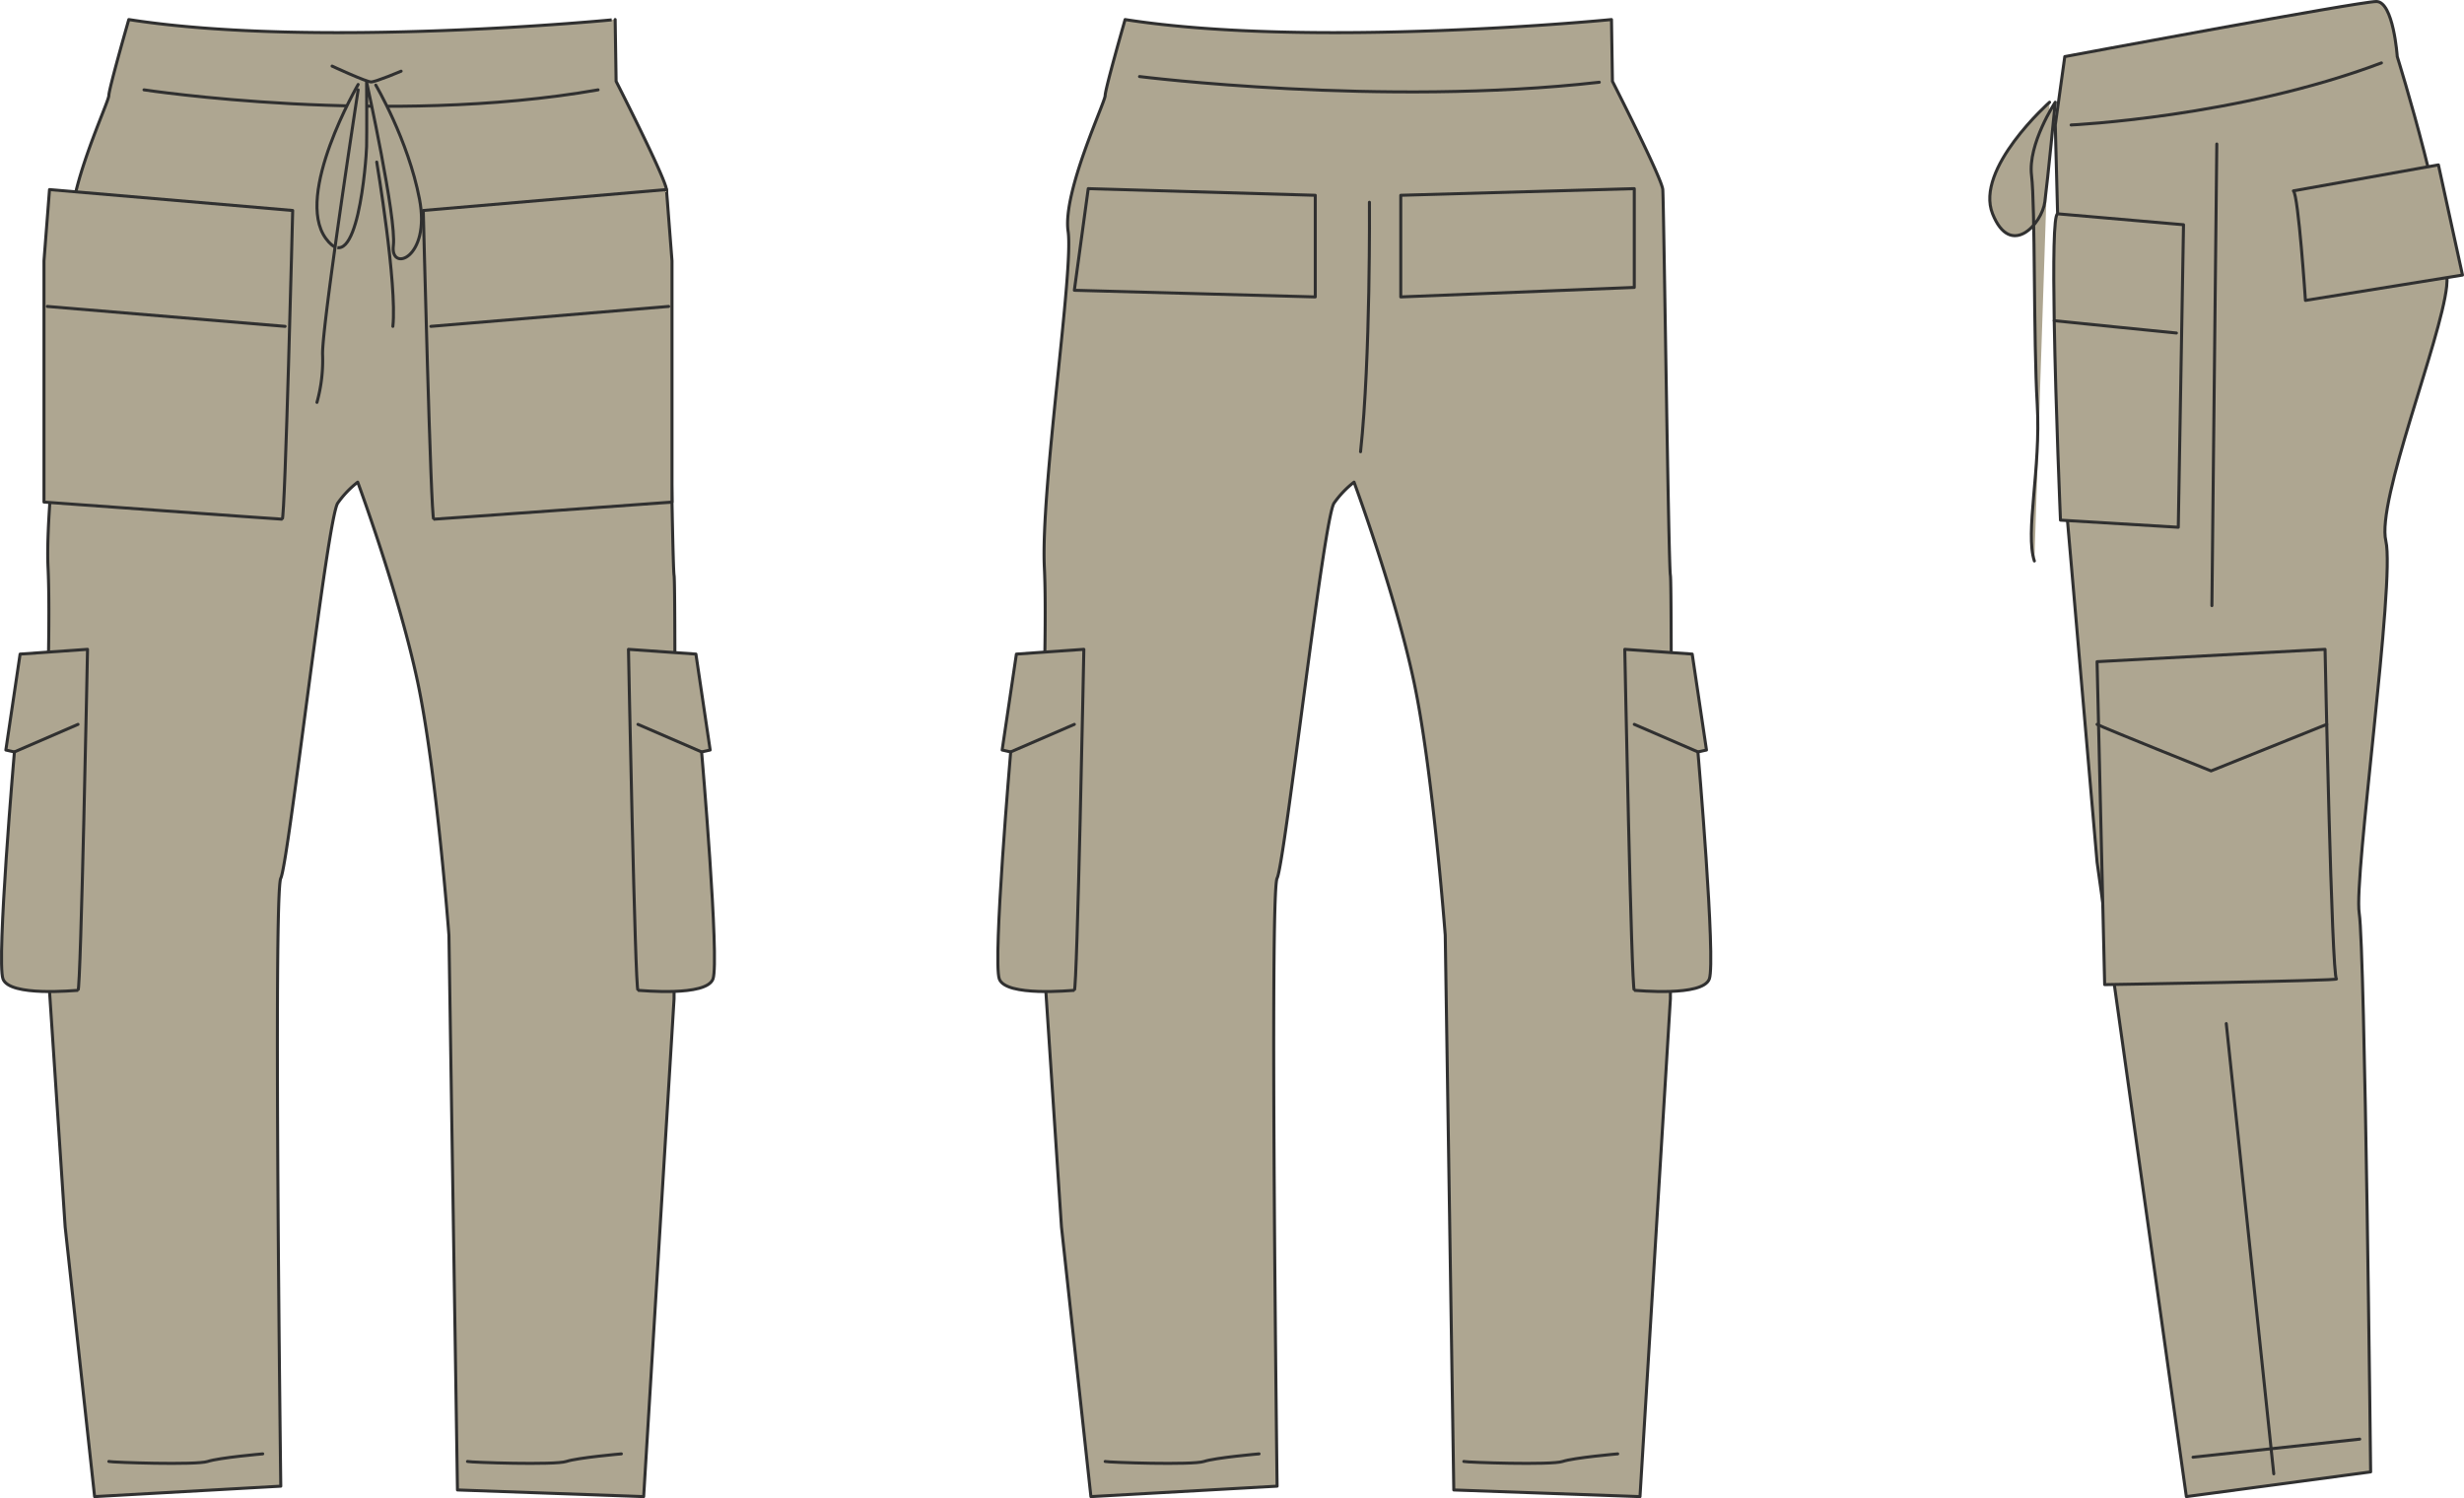 <svg xmlns="http://www.w3.org/2000/svg" width="610.749" height="371.366" viewBox="0 0 610.749 371.366"><g transform="translate(38.287 182.737)"><path d="M-13.273-181.016s-4.947,17.188-4.947,18.839-10.593,24.016-9.18,33.668S-34.229-64.7-33.289-45.154s-1.648,74.643-1.648,74.643l5.888,88.767,7.3,66.871L24.4,182.539s-1.884-147.166,0-150.7S35.938-57.634,38.526-61.166a24.2,24.2,0,0,1,4.944-5.18S53.6-39.03,58.306-16.9s7.772,62.867,7.772,62.867l2.117,137.51,46.151,1.648,7.536-123.382s.472-102.659,0-105.015-1.648-92.771-1.884-95.6-12.48-26.84-12.48-26.84l-.236-15.307S33.346-173.716-13.273-181.016Z" transform="translate(6.911 3.126)" fill="#aea691" stroke="#303030" stroke-linecap="round" stroke-linejoin="round" stroke-width="0.75"/><path d="M-27.283-175.772s60.276,9.184,112.551,0" transform="translate(24.689 15.306)" fill="#aea691" stroke="#303030" stroke-linecap="round" stroke-linejoin="round" stroke-width="0.75"/><path d="M-6.449-163.151s1.884,76.527,2.592,76.527,59.06-4.24,59.06-4.24v-59.807l-1.372-17.66Z" transform="translate(73.078 32.589)" fill="#aea691" stroke="#303030" stroke-linecap="round" stroke-linejoin="round" stroke-width="0.75"/><line y1="4.942" x2="58.939" transform="translate(68.514 -106.777)" fill="#aea691" stroke="#303030" stroke-linecap="round" stroke-linejoin="round" stroke-width="0.75"/><path d="M8.858-134.031S10.506-49.5,11.214-49.5s16.952,1.651,18.6-2.824S26.99-108.6,26.99-108.6l2.12-.472-3.532-23.78Z" transform="translate(108.631 112.255)" fill="#aea691" stroke="#303030" stroke-linecap="round" stroke-linejoin="round" stroke-width="0.75"/><line x2="15.776" y2="6.828" transform="translate(119.844 -3.176)" fill="#aea691" stroke="#303030" stroke-linecap="round" stroke-linejoin="round" stroke-width="0.75"/><path d="M26.9-163.151s-1.884,76.527-2.588,76.527-59.06-4.24-59.06-4.24v-59.807l1.372-17.66Z" transform="translate(7.362 32.589)" fill="#aea691" stroke="#303030" stroke-linecap="round" stroke-linejoin="round" stroke-width="0.75"/><line x1="58.939" y1="4.942" transform="translate(-26.554 -106.777)" fill="#aea691" stroke="#303030" stroke-linecap="round" stroke-linejoin="round" stroke-width="0.75"/><path d="M-16.592-134.031S-18.24-49.5-18.945-49.5s-16.955,1.651-18.6-2.824,2.828-56.275,2.828-56.275l-2.12-.472,3.532-23.78Z" transform="translate(0 112.255)" fill="#aea691" stroke="#303030" stroke-linecap="round" stroke-linejoin="round" stroke-width="0.75"/><line x1="15.776" y2="6.828" transform="translate(-34.722 -3.176)" fill="#aea691" stroke="#303030" stroke-linecap="round" stroke-linejoin="round" stroke-width="0.75"/><path d="M-13.252-177.543s8.476,3.924,9.656,3.924,7.456-2.668,7.456-2.668" transform="translate(57.278 11.193)" fill="#aea691" stroke="#303030" stroke-linecap="round" stroke-linejoin="round" stroke-width="0.75"/><path d="M-4.169-175.734S-20.052-148.422-12.2-137.59s10.044-19.464,10.124-22.76,0-16.012,0-16.012,7.456,33.867,6.632,40.576,9.3,3.18,6.476-11.536S.2-175.578.2-175.578" transform="translate(54.657 13.936)" fill="#aea691" stroke="#303030" stroke-linecap="round" stroke-linejoin="round" stroke-width="0.75"/><path d="M-9.921-170.386s5.1,30.375,4,40.735" transform="translate(65.014 27.816)" fill="#aea691" stroke="#303030" stroke-linecap="round" stroke-linejoin="round" stroke-width="0.75"/><path d="M-4.17-175.772s-8.974,58.4-8.818,65.579A38.8,38.8,0,0,1-14.38-98.305" transform="translate(54.658 15.306)" fill="#aea691" stroke="#303030" stroke-linecap="round" stroke-linejoin="round" stroke-width="0.75"/><path d="M-29.906-72.124c.708.236,21.664.944,24.491,0S8.241-74.008,8.241-74.008" transform="translate(18.597 251.666)" fill="#aea691" stroke="#303030" stroke-linecap="round" stroke-linejoin="round" stroke-width="0.75"/><path d="M-3.151-72.124c.708.236,21.664.944,24.488,0s13.656-1.884,13.656-1.884" transform="translate(80.738 251.666)" fill="#aea691" stroke="#303030" stroke-linecap="round" stroke-linejoin="round" stroke-width="0.75"/><path d="M61.049-181.016s-4.944,17.188-4.944,18.839-10.6,24.016-9.184,33.668S40.093-64.7,41.037-45.154s-1.648,74.643-1.648,74.643l5.884,88.767,7.3,66.871,46.151-2.588s-1.884-147.166,0-150.7,11.536-89.475,14.128-93.007a24.2,24.2,0,0,1,4.944-5.18S127.92-39.03,132.632-16.9,140.4,45.969,140.4,45.969l2.12,137.51,46.151,1.648,7.536-123.382s.468-102.659,0-105.015-1.648-92.771-1.884-95.6-12.48-26.84-12.48-26.84l-.236-15.307S107.672-173.716,61.049-181.016Z" transform="translate(179.543 3.126)" fill="#aea691" stroke="#303030" stroke-linecap="round" stroke-linejoin="round" stroke-width="0.75"/><path d="M83.184-134.031S84.832-49.5,85.54-49.5s16.952,1.651,18.6-2.824-2.824-56.275-2.824-56.275l2.12-.472L99.9-132.855Z" transform="translate(281.262 112.255)" fill="#aea691" stroke="#303030" stroke-linecap="round" stroke-linejoin="round" stroke-width="0.75"/><line x2="15.776" y2="6.828" transform="translate(366.801 -3.176)" fill="#aea691" stroke="#303030" stroke-linecap="round" stroke-linejoin="round" stroke-width="0.75"/><path d="M57.734-134.031S56.086-49.5,55.378-49.5s-16.952,1.651-18.6-2.824S39.6-108.6,39.6-108.6l-2.117-.472,3.532-23.78Z" transform="translate(172.631 112.255)" fill="#aea691" stroke="#303030" stroke-linecap="round" stroke-linejoin="round" stroke-width="0.75"/><line x1="15.776" y2="6.828" transform="translate(212.235 -3.176)" fill="#aea691" stroke="#303030" stroke-linecap="round" stroke-linejoin="round" stroke-width="0.75"/><path d="M44.42-72.124c.708.236,21.664.944,24.488,0s13.659-1.884,13.659-1.884" transform="translate(191.228 251.666)" fill="#aea691" stroke="#303030" stroke-linecap="round" stroke-linejoin="round" stroke-width="0.75"/><path d="M71.175-72.124c.708.236,21.663.944,24.488,0s13.656-1.884,13.656-1.884" transform="translate(253.37 251.666)" fill="#aea691" stroke="#303030" stroke-linecap="round" stroke-linejoin="round" stroke-width="0.75"/><path d="M101.839-166.753v25.194l-59.718-1.648L45.564-168.4Z" transform="translate(185.889 32.425)" fill="#aea691" stroke="#303030" stroke-linecap="round" stroke-linejoin="round" stroke-width="0.75"/><path d="M66.472-166.753v25.194l57.881-2.355V-168.4Z" transform="translate(242.447 32.425)" fill="#aea691" stroke="#303030" stroke-linecap="round" stroke-linejoin="round" stroke-width="0.75"/><path d="M46.984-176.764s60.043,7.536,113.963,1.412" transform="translate(197.183 13.002)" fill="#aea691" stroke="#303030" stroke-linecap="round" stroke-linejoin="round" stroke-width="0.75"/><path d="M117.655-168.706s72.991-13.656,77.231-13.656,5.18,13.656,5.18,13.656,13.656,43.8,12.244,56.983-17.424,53.212-15.068,63.1-8.008,83.351-6.6,92.3,2.828,138.454,2.828,138.454l-45.679,6.12L125.659,30.967l-8-92.3L115.3-151.754Z" transform="translate(355.853 0)" fill="#aea691" stroke="#303030" stroke-linecap="round" stroke-linejoin="round" stroke-width="0.75"/><path d="M116.48-162.4s41.127-1.884,76.919-15.384" transform="translate(358.596 10.642)" fill="#aea691" stroke="#303030" stroke-linecap="round" stroke-linejoin="round" stroke-width="0.75"/><path d="M118.417-130.971l56.511-3.06s1.648,81.232,2.828,81.7S120.3-50.916,120.3-50.916Z" transform="translate(363.095 112.255)" fill="#aea691" stroke="#303030" stroke-linecap="round" stroke-linejoin="round" stroke-width="0.75"/><path d="M118.417-128.433c2.356,1.176,28.256,11.536,28.256,11.536l28.668-11.536" transform="translate(363.095 125.257)" fill="#aea691" stroke="#303030" stroke-linecap="round" stroke-linejoin="round" stroke-width="0.75"/><path d="M116.133-166.524l31.213,2.708-1.3,74.995-29.2-1.764s-1.173-27.535-1.552-49.444C115.057-154.363,115.15-166.288,116.133-166.524Z" transform="translate(355.594 36.786)" fill="#aea691" stroke="#303030" stroke-linecap="round" stroke-linejoin="round" stroke-width="0.75"/><path d="M145.5-155.493c-.356,0-30.279-3.057-30.279-3.057" transform="translate(355.674 55.306)" fill="#aea691" stroke="#303030" stroke-linecap="round" stroke-linejoin="round" stroke-width="0.75"/><path d="M133.063-163.737c1.256,1.1,2.984,27.156,2.984,27.156l38.928-6.28-5.964-27.312Z" transform="translate(397.112 28.31)" fill="#aea691" stroke="#303030" stroke-linecap="round" stroke-linejoin="round" stroke-width="0.75"/><line x1="1.215" y2="114.434" transform="translate(509.975 -147.043)" fill="#aea691" stroke="#303030" stroke-linecap="round" stroke-linejoin="round" stroke-width="0.75"/><line x2="11.773" y2="111.609" transform="translate(513.536 70.994)" fill="#aea691" stroke="#303030" stroke-linecap="round" stroke-linejoin="round" stroke-width="0.75"/><line y1="4.474" x2="41.324" transform="translate(505.295 174.008)" fill="#aea691" stroke="#303030" stroke-linecap="round" stroke-linejoin="round" stroke-width="0.75"/><path d="M125.235-174.85s-18.6,16.48-14.128,27.664,12.244,2.472,12.952-2.941,2.588-24.724,2.588-24.724-6.828,10.36-5.884,18.128.468,40.735,1.412,56.747-3.063,31.788-.708,38.851" transform="translate(344.505 17.448)" fill="#aea691" stroke="#303030" stroke-linecap="round" stroke-linejoin="round" stroke-width="0.75"/><path d="M65.672-167.386s.312,38.616-2.2,61.847" transform="translate(235.479 34.784)" fill="#aea691" stroke="#303030" stroke-linecap="round" stroke-linejoin="round" stroke-width="0.75"/></g></svg>